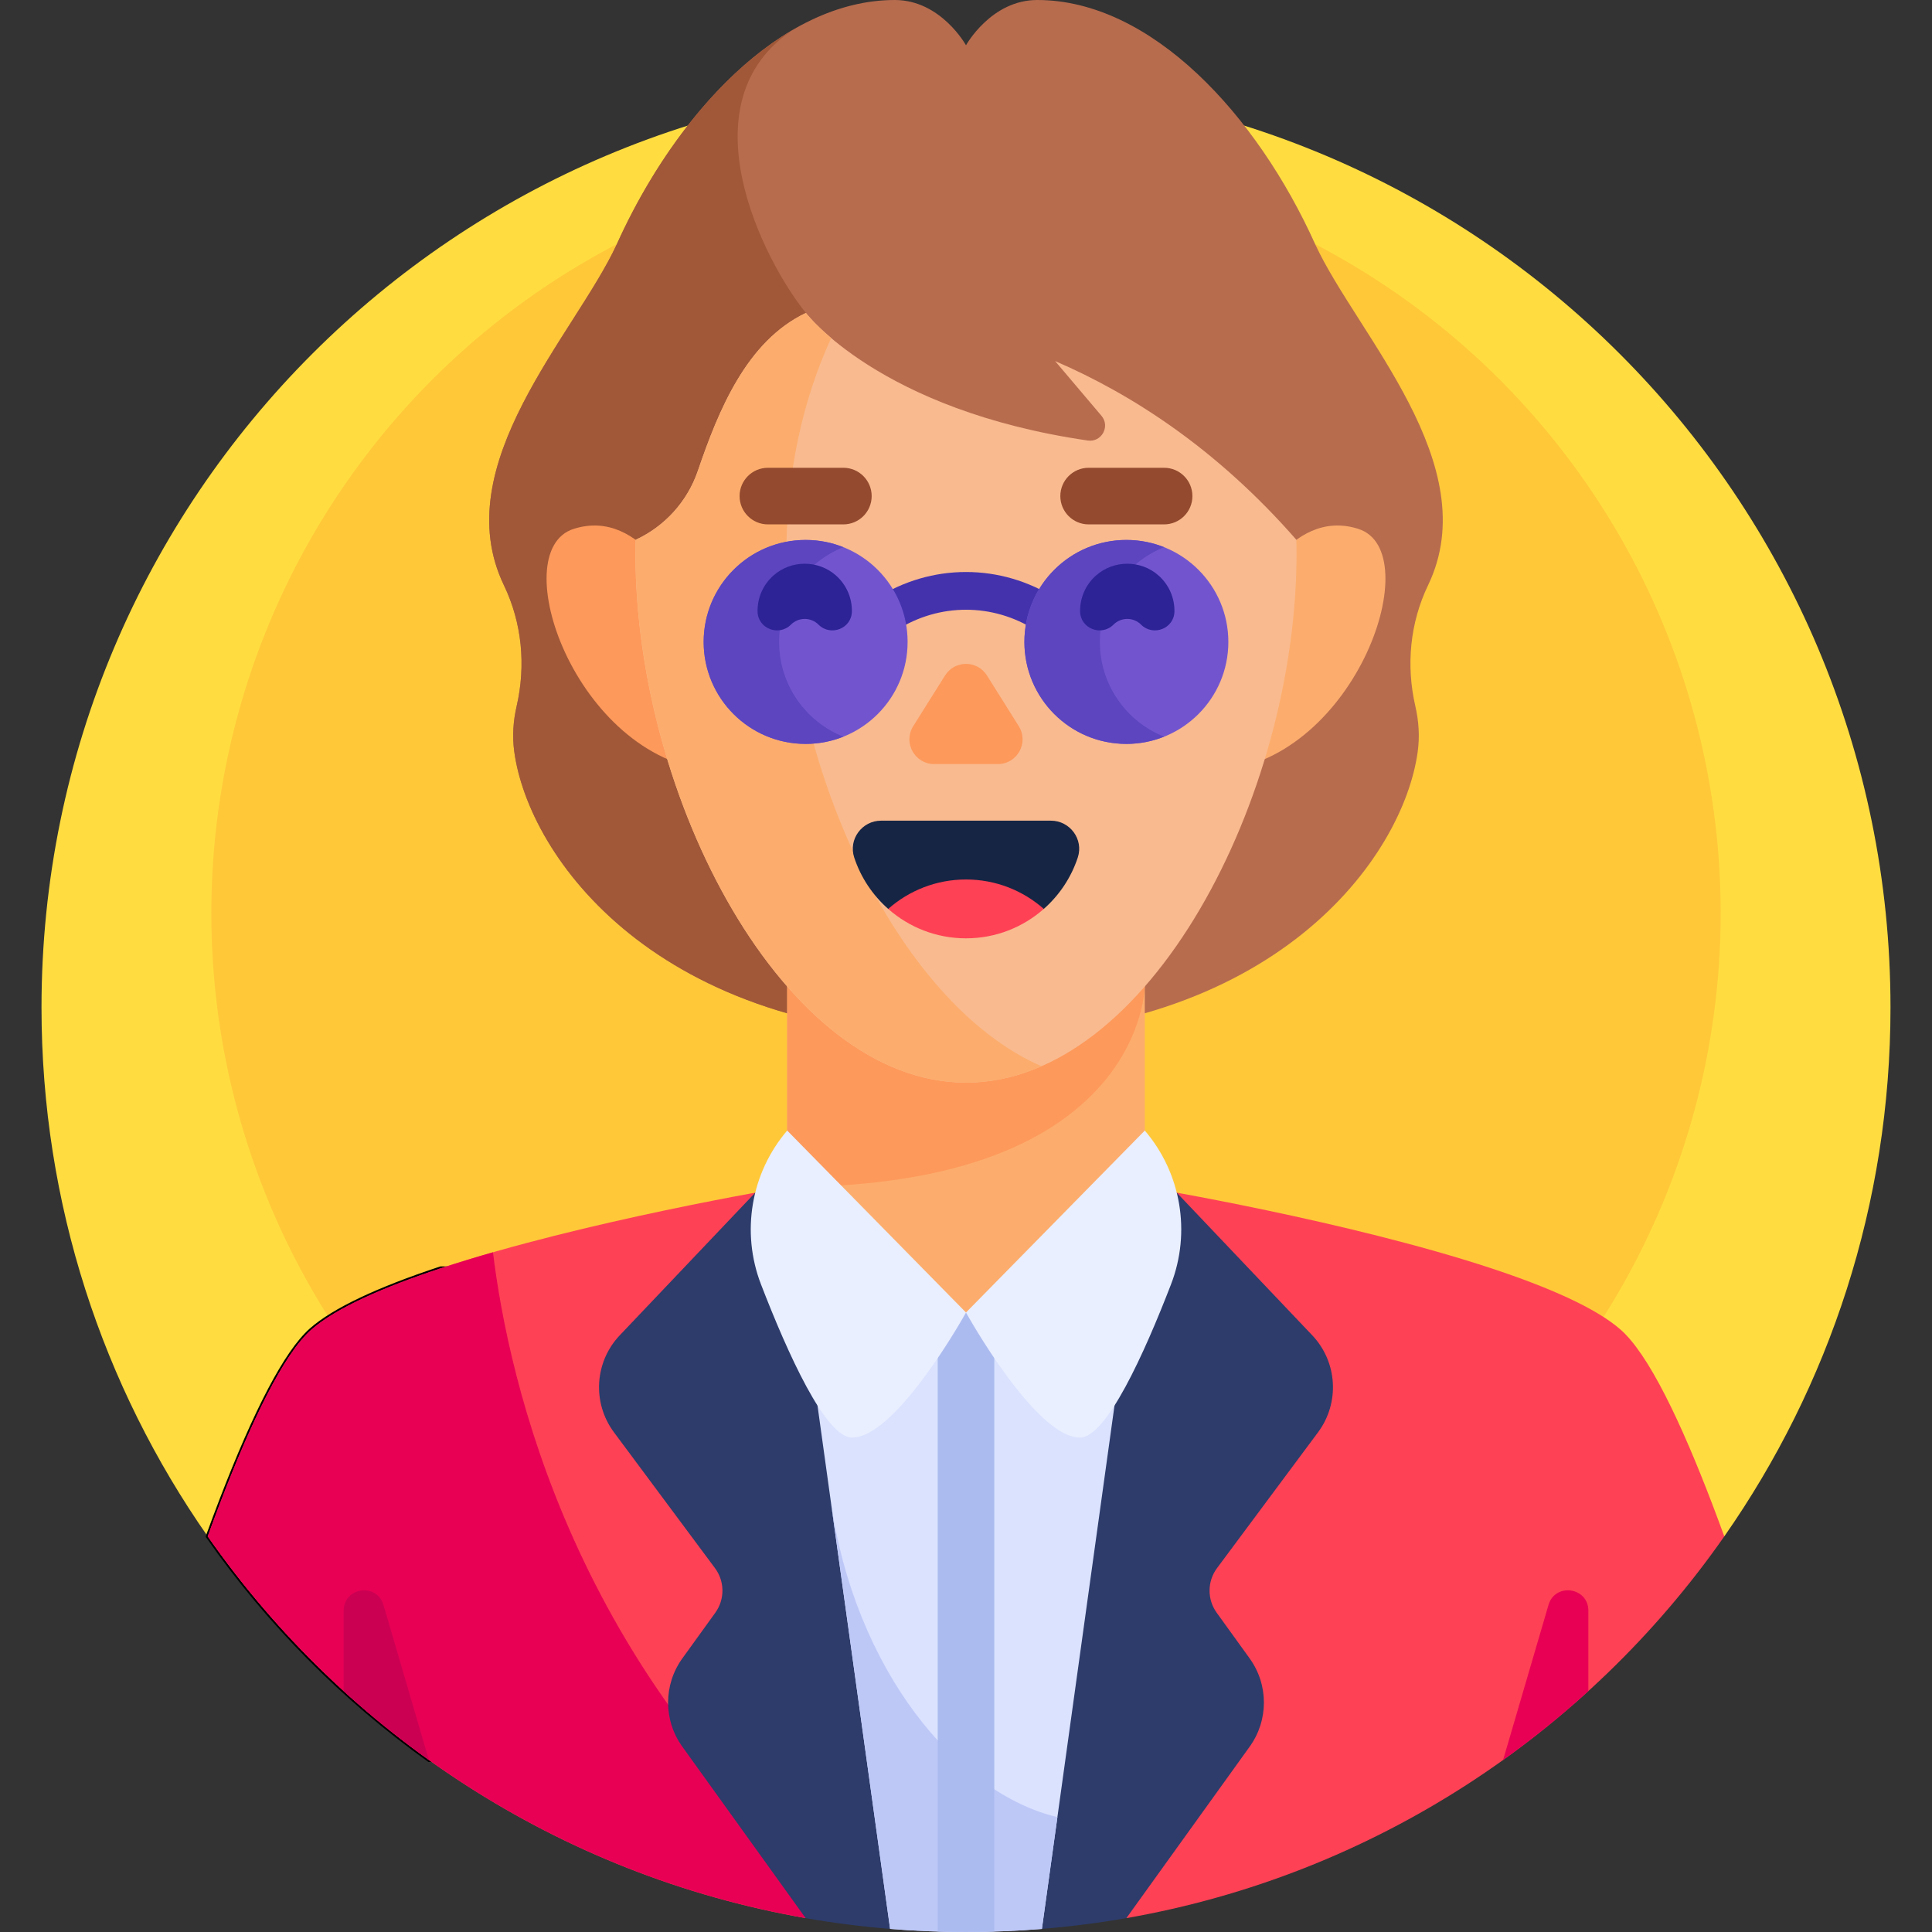 <svg id="Capa_1" enable-background="new 0 0 512 512" height="512" viewBox="0 0 512 512" width="512" xmlns="http://www.w3.org/2000/svg"><rect x="0" y="0" width="512" height="512" fill="#333333" stroke="none"/><g><g><path d="m55.031 407.139c-27.744-39.712-44.031-88.02-44.031-140.139 0-135.31 109.69-245 245-245s245 109.69 245 245c0 52.119-16.287 100.427-44.031 140.139z" fill="#ffdd40"/></g><g><circle cx="256" cy="242" fill="#ffc839" r="200"/></g><g><path d="m348.593 64.834c-15.486-34.415-43.5-64.834-73.727-64.834-12.234 0-18.866 12-18.866 12s-6.635-12-18.869-12c-30.227 0-58.241 30.419-73.726 64.834-10.98 23.725-45.223 58.317-29.862 90.26 4.798 9.977 5.859 21.241 3.377 32.03-.906 3.938-1.189 7.928-.643 11.992 3.771 28.069 37.792 75.63 119.724 75.63s115.949-47.561 119.721-75.63c.546-4.064.263-8.054-.643-11.992-2.482-10.789-1.421-22.053 3.377-32.03 15.36-31.943-18.883-66.535-29.863-90.26z" fill="#b76c4e"/></g><g><path d="m256 181.213h-42.425v-98.278c-11.245-13.84-32.62-55.859-3.24-75.155-19.381 11.197-36.178 33.156-46.931 57.054-10.98 23.725-45.223 58.317-29.862 90.26 4.798 9.977 5.859 21.241 3.377 32.03-.906 3.938-1.189 7.928-.643 11.992 3.771 28.069 37.792 75.63 119.724 75.63z" fill="#a05838"/></g><g><path d="m148.846 336.115h-32.052c-14.961 4.941-27.729 10.475-34.352 16.323-.874.772-1.765 1.712-2.668 2.79-7.732 9.226-16.467 29.203-24.722 51.911-.001.009-.001.018-.002.026 16.026 22.934 35.879 42.995 58.629 59.263h100.214c-41.524-40.671-58.431-97.497-65.047-130.313z" fill="#fff"/><path d="m215.117 466.929h-101.599l-.131-.094c-22.88-16.361-42.646-36.341-58.748-59.384l-.108-.154.05-.329c9.569-26.319 17.916-43.836 24.809-52.062.946-1.128 1.861-2.085 2.721-2.844 6.028-5.321 17.644-10.848 34.526-16.423l.157-.025h32.461l.081.401c6.237 30.938 22.964 88.975 64.906 130.056zm-101.278-1h98.834c-41.318-41.037-57.957-98.381-64.237-129.314h-31.562c-16.711 5.524-28.185 10.975-34.101 16.198-.822.726-1.703 1.646-2.616 2.736-6.799 8.113-15.06 25.451-24.554 51.535 15.98 22.819 35.571 42.615 58.236 58.845z"/></g><g><path d="m456.949 407.139c-8.256-22.709-16.99-42.685-24.722-51.911-.904-1.078-1.795-2.019-2.668-2.79-6.623-5.848-19.39-11.382-34.352-16.323-37.929-12.525-89.967-21.232-91.82-21.54h-94.772c-1.853.307-53.892 9.014-91.82 21.54-14.961 4.941-27.729 10.475-34.352 16.323-.874.772-1.765 1.712-2.668 2.79-7.732 9.226-16.467 29.203-24.722 51.911-.001.009-.001.018-.002.026 36.568 52.328 93.045 89.714 158.449 101.156l42.5-20.47 42.502 20.471c65.403-11.443 121.881-48.828 158.449-101.156-.001-.009-.001-.018-.002-.027z" fill="#ff4155"/></g><g><path d="m224.985 502.789c-72.804-59.054-90.19-136.817-94.341-170.923-4.742 1.359-9.394 2.777-13.85 4.249-14.961 4.941-27.729 10.475-34.352 16.323-.874.772-1.765 1.712-2.668 2.79-7.732 9.226-16.467 29.203-24.722 51.911-.001.009-.001.018-.002.026 36.572 52.335 93.064 89.705 158.477 101.143z" fill="#e80054"/></g><g><path d="m349.296 379.57c5.805-7.806 5.152-18.657-1.547-25.71l-35.902-37.796c-4.95-.903-8.035-1.419-8.461-1.489h-94.772c-.426.071-3.51.586-8.461 1.489l-35.902 37.796c-6.7 7.053-7.353 17.904-1.547 25.71l26.774 36c2.603 3.5 2.637 8.282.085 11.819l-8.73 12.099c-5.035 6.977-5.043 16.393-.02 23.379l32.684 45.455c7.356 1.287 14.829 2.236 22.395 2.852l20.108-23.323 20.107 23.323c7.566-.616 15.039-1.565 22.395-2.852l32.684-45.455c5.023-6.986 5.015-16.401-.02-23.379l-8.73-12.099c-2.552-3.537-2.518-8.32.085-11.819z" fill="#2d3c6b"/></g><g><path d="m303.386 314.575h-94.772l27.272 196.606c6.634.539 13.341.819 20.114.819s13.48-.28 20.114-.819z" fill="#dae2fe"/></g><g><path d="m276.114 511.181 4.111-29.633c-26.458-6.208-53.849-38.937-60.138-84.271l15.8 113.904c6.633.539 13.34.819 20.113.819s13.48-.28 20.114-.819z" fill="#bec8f7"/></g><g><path d="m248.5 511.873c2.492.076 4.99.127 7.5.127s5.008-.051 7.5-.127v-197.298h-15z" fill="#acbbef"/></g><g><path d="m91.07 426.843v21.327c7.157 6.519 14.704 12.617 22.599 18.262l-12.035-41.103c-1.75-5.98-10.564-4.716-10.564 1.514z" fill="#cc0053"/></g><g><path d="m420.93 426.843v21.327c-7.157 6.519-14.704 12.617-22.599 18.262l12.035-41.103c1.75-5.98 10.564-4.716 10.564 1.514z" fill="#e80054"/></g><g><path d="m208.614 221.239v93.336s19.021 33.261 47.17 33.261c.073 0 .143-.005.216-.005 28.031-.103 47.386-33.256 47.386-33.256v-93.336z" fill="#fcad6d"/></g><g><path d="m208.614 220.734v93.841c94.723 0 94.772-53.4 94.772-53.4v-40.44h-94.772z" fill="#fd995b"/></g><g><path d="m303.386 299.609-47.386 48.222s18.328 33.146 30.188 33.146c7.034 0 17.106-22.384 24.137-40.597 5.342-13.84 2.694-29.488-6.939-40.771z" fill="#e9efff"/></g><g><path d="m208.614 299.609 47.386 48.222s-18.328 33.146-30.188 33.146c-7.034 0-17.106-22.384-24.137-40.597-5.342-13.84-2.694-29.488 6.939-40.771z" fill="#e9efff"/></g><g><path d="m180.942 159.567s-10.385-25.285-28.897-19.415.448 60.664 36.573 64.116z" fill="#fd995b"/></g><g><path d="m331.058 159.567s10.385-25.285 28.897-19.415-.448 60.664-36.573 64.116z" fill="#fcad6d"/></g><g><path d="m279.623 95.694 12.283 14.501c2.38 2.809.013 7.078-3.631 6.548-55.268-8.042-74.702-33.809-74.702-33.809-15.713 7.454-23.178 25.856-28.624 41.82-2.762 8.097-8.72 14.703-16.484 18.295l-.015-.007c-.029 1.231-.049 2.467-.049 3.713 0 64.505 39.219 140.155 87.597 140.155s87.597-75.651 87.597-140.155c0-1.244-.02-2.479-.049-3.71-21.033-24.057-43.596-38.596-63.923-47.351z" fill="#f9ba8f"/></g><g><path d="m208.403 146.754c0-21.401 4.332-40.792 11.868-57.171-4.647-3.937-6.696-6.649-6.696-6.649-15.713 7.454-23.178 25.856-28.624 41.82-2.762 8.097-8.72 14.703-16.484 18.295l-.015-.007c-.029 1.231-.049 2.468-.049 3.713 0 64.505 39.219 140.155 87.597 140.155 6.881 0 13.576-1.535 20-4.346-38.741-16.953-67.597-80.48-67.597-135.81z" fill="#fcad6d"/></g><g><g><g><path d="m235.046 167.697c-1.657 0-3.278-.823-4.23-2.327-1.477-2.334-.782-5.423 1.552-6.899 7.119-4.504 15.291-6.885 23.634-6.885 8.338 0 16.507 2.379 23.624 6.879 2.334 1.476 3.029 4.563 1.554 6.897-1.476 2.334-4.564 3.029-6.898 1.554-5.515-3.486-11.835-5.33-18.279-5.33-6.447 0-12.771 1.845-18.287 5.336-.83.524-1.756.775-2.67.775z" fill="#4432ad"/></g></g><g><g><circle cx="213.5" cy="170.118" fill="#7255ce" r="27.025"/></g></g><g><g><path d="m206.475 170.118c0-11.392 7.052-21.13 17.025-25.106-3.094-1.233-6.466-1.919-10-1.919-14.926 0-27.025 12.1-27.025 27.025s12.1 27.025 27.025 27.025c3.534 0 6.906-.685 10-1.919-9.973-3.975-17.025-13.714-17.025-25.106z" fill="#5c45bf"/></g></g><g><g><circle cx="298.5" cy="170.118" fill="#7255ce" r="27.025"/></g></g><g><g><path d="m291.475 170.118c0-11.392 7.052-21.13 17.025-25.106-3.094-1.233-6.466-1.919-10-1.919-14.926 0-27.025 12.1-27.025 27.025s12.1 27.025 27.025 27.025c3.534 0 6.906-.685 10-1.919-9.973-3.975-17.025-13.714-17.025-25.106z" fill="#5c45bf"/></g></g></g><g><path d="m311.239 162.03c.043-3.495-1.371-7.004-4.242-9.539-4.675-4.128-11.84-4.128-16.515 0-2.871 2.535-4.284 6.044-4.242 9.539.055 4.538 5.629 6.716 8.838 3.507 2.022-2.022 5.3-2.022 7.322 0 3.21 3.209 8.784 1.031 8.839-3.507z" fill="#2d2296"/></g><g><path d="m200.761 162.03c-.043-3.495 1.371-7.004 4.242-9.539 4.675-4.128 11.84-4.128 16.515 0 2.871 2.535 4.284 6.044 4.242 9.539-.055 4.538-5.629 6.716-8.838 3.507-2.022-2.022-5.3-2.022-7.322 0-3.21 3.209-8.784 1.031-8.839-3.507z" fill="#2d2296"/></g><g><path d="m223.5 138.968h-20c-4.142 0-7.5-3.358-7.5-7.5 0-4.142 3.358-7.5 7.5-7.5h20c4.142 0 7.5 3.358 7.5 7.5 0 4.142-3.358 7.5-7.5 7.5z" fill="#934a2e"/></g><g><path d="m308.5 138.968h-20c-4.142 0-7.5-3.358-7.5-7.5 0-4.142 3.358-7.5 7.5-7.5h20c4.142 0 7.5 3.358 7.5 7.5 0 4.142-3.358 7.5-7.5 7.5z" fill="#934a2e"/></g><g><g><path d="m242.013 192.447 8.436-13.441c2.569-4.093 8.533-4.093 11.102 0l8.436 13.441c2.739 4.365-.398 10.038-5.551 10.038h-16.871c-5.154-.001-8.291-5.674-5.552-10.038z" fill="#fd995b"/></g></g><g><g><path d="m235.384 240.87h41.233c4.111-3.622 7.258-8.309 9.01-13.631 1.584-4.811-2.069-9.754-7.134-9.754h-44.985c-5.065 0-8.718 4.943-7.134 9.754 1.752 5.322 4.899 10.009 9.01 13.631z" fill="#162544"/></g><g><path d="m276.616 240.87c-5.493 4.849-12.714 7.798-20.616 7.798s-15.124-2.948-20.616-7.798c5.5-4.849 12.714-7.798 20.616-7.798s15.116 2.949 20.616 7.798z" fill="#ff4155"/></g></g></g></svg>